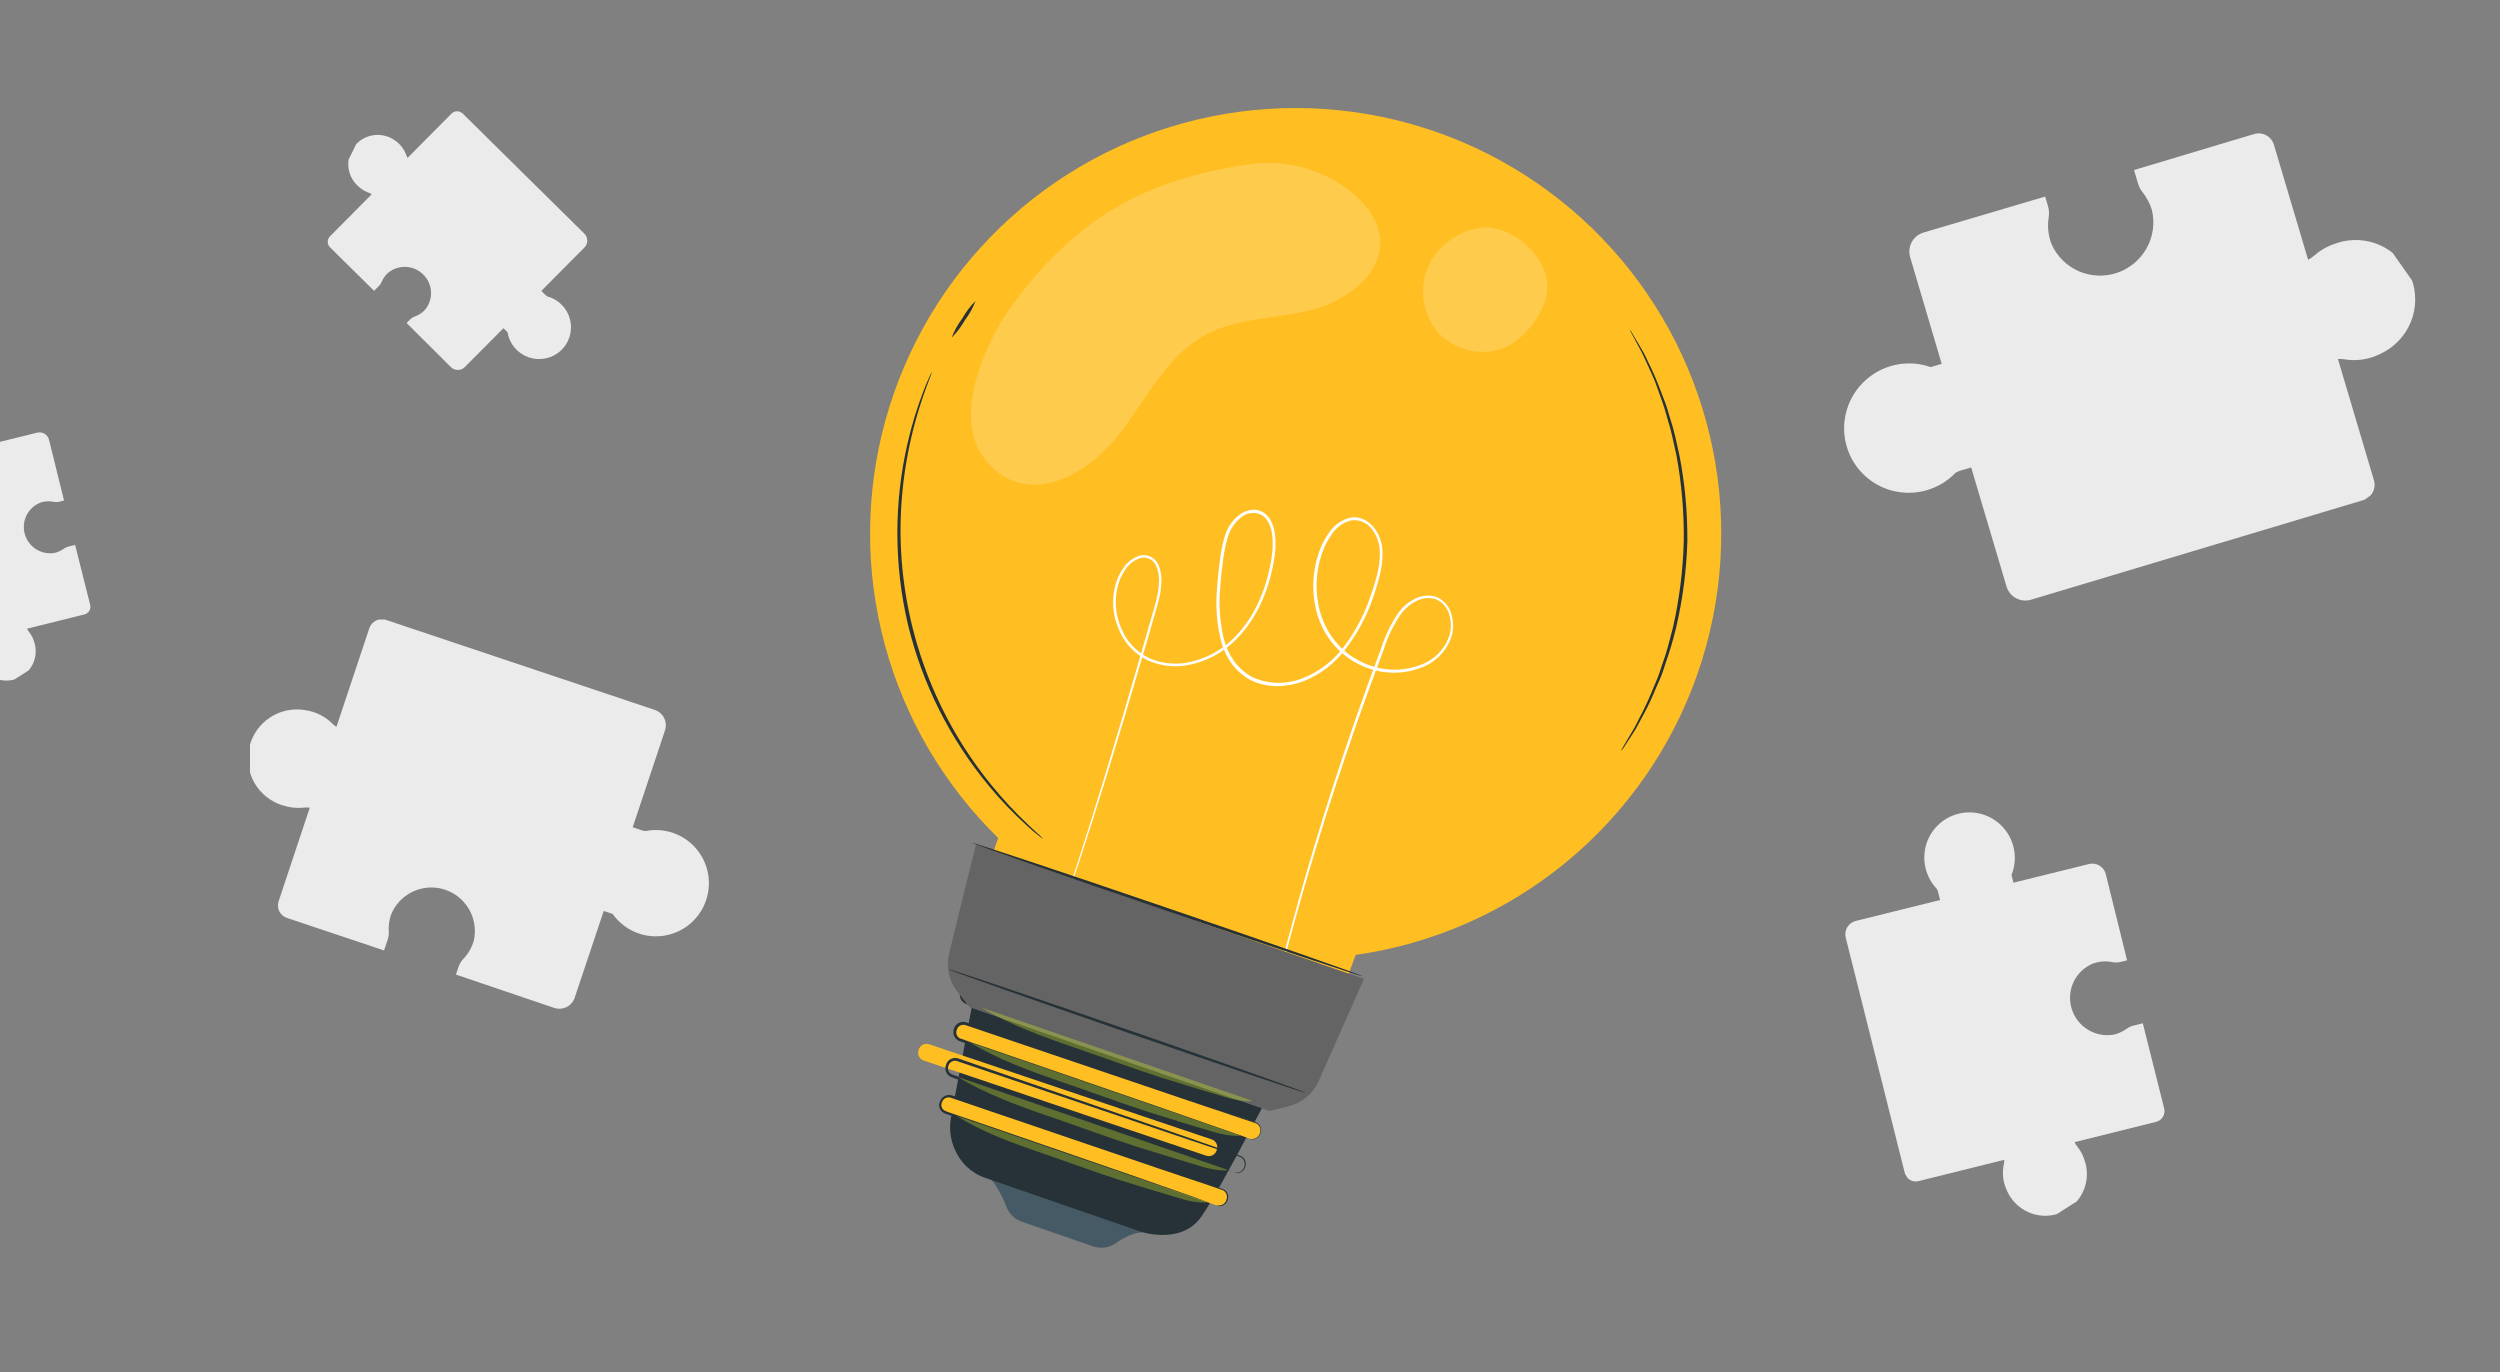 <svg width="430" height="236" viewBox="0 0 430 236" fill="none" xmlns="http://www.w3.org/2000/svg">
<rect x="0" y="0" width="430" height="236" fill="#808080" stroke="none"/>
<g clip-path="url(#clip0_2003_10)">
<path d="M48.698 138.533C49.795 138.903 50.957 139.035 52.109 138.922C52.499 138.87 52.894 138.87 53.283 138.922L47.922 155.022C47.828 155.302 47.789 155.599 47.81 155.895C47.83 156.191 47.908 156.48 48.04 156.745C48.172 157.01 48.355 157.247 48.578 157.441C48.801 157.635 49.061 157.784 49.342 157.877L66.058 163.476L66.692 161.572C66.836 161.134 66.895 160.672 66.865 160.211C66.812 159.255 66.936 158.297 67.233 157.386C67.921 155.643 69.236 154.222 70.918 153.402C72.6 152.582 74.527 152.422 76.32 152.955C78.113 153.488 79.642 154.674 80.606 156.28C81.571 157.886 81.9 159.796 81.53 161.634C81.218 162.868 80.591 164 79.712 164.919C79.331 165.312 79.042 165.783 78.864 166.301L78.425 167.631L95.336 173.363C96.035 173.594 96.796 173.538 97.455 173.208C98.113 172.878 98.614 172.301 98.849 171.603L103.843 156.68L104.997 157.069L105.385 157.212C106.336 158.551 107.63 159.607 109.131 160.271C110.631 160.934 112.282 161.18 113.91 160.982C115.538 160.784 117.082 160.15 118.381 159.146C119.679 158.142 120.684 156.806 121.289 155.279C121.893 153.751 122.076 152.088 121.817 150.465C121.558 148.842 120.867 147.319 119.817 146.057C118.768 144.794 117.397 143.839 115.851 143.291C114.305 142.743 112.64 142.623 111.032 142.944C110.787 142.914 110.544 142.862 110.307 142.79L108.826 142.289L114.382 125.626C114.615 124.926 114.56 124.161 114.231 123.501C113.901 122.841 113.324 122.339 112.625 122.105L66.375 106.619C65.808 106.431 65.189 106.477 64.655 106.745C64.121 107.014 63.715 107.484 63.526 108.052L57.868 125.022C57.608 124.853 57.364 124.658 57.143 124.439C55.897 123.213 54.296 122.414 52.569 122.156C50.453 121.771 48.27 122.212 46.468 123.389C44.667 124.566 43.384 126.39 42.882 128.486C42.38 130.582 42.698 132.791 43.77 134.659C44.842 136.527 46.587 137.913 48.647 138.533H48.698Z" fill="#EBEBEB"/>
</g>
<g clip-path="url(#clip1_2003_10)">
<path d="M401.86 41.849C400.504 42.252 399.247 42.937 398.174 43.861C397.819 44.186 397.424 44.463 396.998 44.686L391.115 24.901C391.013 24.555 390.844 24.233 390.617 23.953C390.39 23.673 390.11 23.441 389.792 23.269C389.475 23.098 389.126 22.991 388.767 22.955C388.408 22.919 388.044 22.954 387.698 23.058L367.05 29.246L367.746 31.585C367.908 32.122 368.172 32.623 368.524 33.061C369.246 33.974 369.79 35.015 370.13 36.13C370.658 38.347 370.336 40.686 369.225 42.684C368.114 44.683 366.296 46.197 364.129 46.928C361.962 47.659 359.602 47.554 357.514 46.635C355.426 45.715 353.762 44.047 352.849 41.959C352.299 40.512 352.134 38.945 352.373 37.412C352.479 36.754 352.439 36.081 352.256 35.442L351.765 33.809L330.83 40.001C329.969 40.263 329.246 40.854 328.817 41.645C328.389 42.436 328.291 43.362 328.543 44.223L333.972 62.579L332.545 63.004L332.056 63.135C330.168 62.472 328.135 62.331 326.169 62.726C324.203 63.121 322.379 64.038 320.887 65.38C319.396 66.722 318.293 68.439 317.694 70.35C317.096 72.262 317.024 74.297 317.486 76.242C317.948 78.187 318.927 79.97 320.321 81.402C321.714 82.835 323.47 83.864 325.403 84.381C327.336 84.899 329.376 84.886 331.306 84.343C333.237 83.801 334.987 82.749 336.373 81.299C336.641 81.157 336.919 81.037 337.207 80.942L339.039 80.399L345.122 100.882C345.378 101.742 345.967 102.464 346.758 102.89C347.549 103.315 348.478 103.408 349.341 103.149L406.465 86.026C407.164 85.814 407.752 85.334 408.099 84.691C408.446 84.048 408.524 83.295 408.316 82.597L402.121 61.738C402.5 61.722 402.88 61.746 403.254 61.808C405.359 62.151 407.52 61.819 409.429 60.861C411.817 59.756 413.694 57.782 414.675 55.344C415.655 52.907 415.666 50.19 414.704 47.752C413.742 45.314 411.88 43.34 409.501 42.236C407.122 41.131 404.406 40.98 401.911 41.813L401.86 41.849Z" fill="#EBEBEB"/>
</g>
<g clip-path="url(#clip2_2003_10)">
<path d="M358.65 199.936C358.411 198.975 357.972 198.075 357.36 197.296C357.144 197.038 356.963 196.752 356.82 196.448L370.838 192.963C371.083 192.902 371.313 192.794 371.516 192.645C371.719 192.495 371.89 192.306 372.02 192.09C372.15 191.873 372.235 191.633 372.272 191.383C372.309 191.133 372.296 190.878 372.234 190.633L368.564 176.003L366.907 176.416C366.526 176.512 366.167 176.68 365.85 176.912C365.188 177.388 364.444 177.736 363.654 177.938C362.087 178.237 360.463 177.937 359.101 177.097C357.739 176.257 356.739 174.939 356.296 173.4C355.854 171.862 356.002 170.216 356.711 168.786C357.42 167.355 358.639 166.245 360.127 165.673C361.156 165.334 362.257 165.269 363.321 165.484C363.777 165.58 364.249 165.573 364.702 165.465L365.858 165.174L362.194 150.343C362.038 149.733 361.648 149.209 361.109 148.884C360.57 148.56 359.925 148.462 359.316 148.611L346.312 151.824L346.06 150.813L345.985 150.467C346.508 149.168 346.671 147.751 346.457 146.364C346.243 144.978 345.66 143.673 344.769 142.588C343.879 141.503 342.714 140.678 341.396 140.199C340.079 139.72 338.658 139.605 337.284 139.866C335.91 140.127 334.633 140.756 333.587 141.684C332.542 142.613 331.767 143.807 331.344 145.142C330.921 146.477 330.865 147.903 331.183 149.27C331.501 150.637 332.181 151.894 333.15 152.908C333.241 153.1 333.316 153.298 333.374 153.502L333.695 154.801L319.184 158.403C318.575 158.555 318.051 158.943 317.729 159.483C317.407 160.022 317.312 160.669 317.466 161.28L327.623 201.754C327.749 202.249 328.066 202.675 328.504 202.938C328.943 203.201 329.466 203.28 329.961 203.156L344.739 199.488C344.738 199.753 344.709 200.018 344.654 200.278C344.347 201.738 344.511 203.259 345.12 204.624C345.816 206.328 347.137 207.703 348.81 208.466C350.483 209.229 352.381 209.322 354.116 208.727C355.851 208.132 357.289 206.893 358.137 205.265C358.984 203.637 359.176 201.743 358.673 199.973L358.65 199.936Z" fill="#EBEBEB"/>
</g>
<g clip-path="url(#clip3_2003_10)">
<path d="M5.932 110.593C5.764 109.915 5.454 109.281 5.023 108.731C4.871 108.549 4.743 108.348 4.643 108.134L14.524 105.677C14.696 105.635 14.859 105.558 15.002 105.453C15.145 105.347 15.265 105.214 15.357 105.062C15.448 104.909 15.509 104.74 15.535 104.564C15.56 104.387 15.551 104.208 15.508 104.035L12.921 93.722L11.752 94.013C11.484 94.081 11.231 94.2 11.008 94.363C10.541 94.698 10.016 94.944 9.46 95.086C8.355 95.297 7.21 95.085 6.25 94.493C5.29 93.901 4.585 92.972 4.273 91.888C3.961 90.803 4.066 89.643 4.565 88.635C5.065 87.627 5.924 86.844 6.974 86.441C7.699 86.202 8.475 86.156 9.225 86.308C9.547 86.375 9.879 86.37 10.198 86.294L11.014 86.089L8.431 75.635C8.321 75.205 8.046 74.835 7.666 74.606C7.286 74.378 6.831 74.308 6.402 74.414L-2.765 76.678L-2.942 75.966L-2.995 75.722C-2.627 74.806 -2.512 73.808 -2.663 72.83C-2.813 71.853 -3.224 70.933 -3.852 70.168C-4.48 69.403 -5.301 68.822 -6.23 68.484C-7.158 68.146 -8.16 68.065 -9.128 68.249C-10.097 68.434 -10.997 68.876 -11.734 69.531C-12.471 70.186 -13.017 71.028 -13.316 71.969C-13.614 72.91 -13.653 73.915 -13.429 74.878C-13.205 75.842 -12.726 76.728 -12.042 77.443C-11.978 77.578 -11.925 77.718 -11.885 77.862L-11.659 78.777L-21.887 81.316C-22.317 81.423 -22.686 81.697 -22.913 82.077C-23.14 82.457 -23.207 82.913 -23.098 83.344L-15.939 111.874C-15.85 112.223 -15.626 112.523 -15.317 112.709C-15.008 112.894 -14.639 112.949 -14.29 112.863L-3.874 110.276C-3.874 110.464 -3.894 110.65 -3.934 110.833C-4.149 111.863 -4.034 112.935 -3.605 113.897C-3.114 115.098 -2.183 116.067 -1.004 116.605C0.175 117.143 1.514 117.209 2.736 116.789C3.959 116.37 4.973 115.496 5.571 114.349C6.168 113.201 6.303 111.867 5.949 110.619L5.932 110.593Z" fill="#EBEBEB"/>
</g>
<g clip-path="url(#clip4_2003_10)">
<path d="M61.557 31.977C62.052 32.469 62.646 32.85 63.3 33.096C63.525 33.173 63.738 33.278 63.936 33.41L56.766 40.639C56.64 40.765 56.541 40.914 56.473 41.079C56.406 41.243 56.372 41.419 56.373 41.597C56.374 41.775 56.41 41.951 56.48 42.115C56.549 42.279 56.65 42.428 56.777 42.553L64.342 50.024L65.189 49.169C65.383 48.972 65.538 48.739 65.644 48.483C65.869 47.955 66.19 47.473 66.592 47.062C67.427 46.309 68.515 45.895 69.643 45.902C70.77 45.91 71.856 46.338 72.685 47.103C73.514 47.868 74.028 48.914 74.124 50.035C74.22 51.156 73.892 52.271 73.205 53.161C72.709 53.741 72.07 54.183 71.35 54.443C71.04 54.553 70.758 54.729 70.525 54.96L69.934 55.559L77.569 63.153C77.886 63.463 78.313 63.636 78.757 63.635C79.2 63.633 79.625 63.456 79.937 63.143L86.596 56.449L87.118 56.966L87.29 57.147C87.45 58.12 87.87 59.034 88.506 59.791C89.142 60.548 89.971 61.121 90.905 61.449C91.838 61.776 92.843 61.847 93.811 61.654C94.78 61.461 95.678 61.01 96.411 60.35C97.143 59.689 97.682 58.844 97.972 57.902C98.263 56.96 98.292 55.956 98.059 54.997C97.825 54.038 97.337 53.159 96.645 52.452C95.954 51.744 95.084 51.236 94.128 50.979C94.004 50.897 93.886 50.805 93.777 50.703L93.108 50.038L100.532 42.559C100.844 42.244 101.017 41.818 101.014 41.375C101.011 40.932 100.831 40.508 100.515 40.196L79.585 19.529C79.327 19.276 78.981 19.136 78.62 19.137C78.26 19.14 77.915 19.284 77.663 19.539L70.102 27.157C70.005 26.997 69.926 26.827 69.864 26.65C69.514 25.658 68.859 24.801 67.993 24.202C66.95 23.43 65.651 23.085 64.364 23.238C63.077 23.39 61.899 24.029 61.072 25.022C60.244 26.015 59.831 27.288 59.916 28.579C60.001 29.87 60.578 31.081 61.529 31.964L61.557 31.977Z" fill="#EBEBEB"/>
</g>
<g clip-path="url(#clip5_2003_10)">
<path d="M292.01 115.782C296.308 103.398 297.201 90.086 294.596 77.238C291.991 64.39 285.984 52.477 277.202 42.745C268.42 33.012 257.185 25.816 244.672 21.909C232.158 18.002 218.825 17.526 206.065 20.533C193.305 23.54 181.587 29.918 172.134 39.001C162.682 48.085 155.842 59.54 152.33 72.17C148.817 84.799 148.761 98.141 152.166 110.8C155.572 123.459 162.315 134.972 171.69 144.135C168.854 152.324 165.636 161.579 165.636 161.579L226.253 182.599C226.253 182.599 230.018 172.932 233.178 164.243C246.49 162.35 259.024 156.826 269.402 148.277C279.78 139.728 287.602 128.485 292.01 115.782V115.782Z" fill="#FFBE21"/>
<path d="M217.178 179.457C217.178 179.457 217.271 179.162 217.351 178.585C217.431 178.007 217.687 177.106 217.936 175.989C218.465 173.69 219.277 170.313 220.375 165.969C222.603 157.301 226.02 144.791 231.12 129.614C232.391 125.812 233.768 121.856 235.253 117.746C236.01 115.695 236.791 113.596 237.568 111.478C238.273 109.248 239.312 107.138 240.65 105.219C241.396 104.249 242.362 103.47 243.469 102.946C244.036 102.661 244.655 102.493 245.289 102.452C245.923 102.411 246.558 102.498 247.158 102.708C247.75 102.972 248.276 103.363 248.7 103.854C249.124 104.344 249.434 104.922 249.61 105.546C250 106.782 250.034 108.103 249.708 109.358C249.313 110.609 248.635 111.753 247.728 112.701C246.82 113.65 245.707 114.377 244.475 114.828C241.977 115.804 239.237 115.979 236.635 115.326C233.967 114.681 231.55 113.256 229.694 111.233C227.824 109.144 226.591 106.563 226.141 103.795C225.654 100.984 225.856 98.097 226.731 95.381C227.159 93.994 227.814 92.688 228.67 91.515C229.524 90.264 230.814 89.378 232.288 89.03C233.054 88.894 233.844 88.997 234.549 89.325C235.244 89.654 235.852 90.141 236.326 90.746C237.248 91.943 237.763 93.404 237.795 94.915C237.82 96.418 237.623 97.918 237.21 99.364C236.838 100.791 236.395 102.198 235.883 103.58C234.839 106.416 233.376 109.079 231.544 111.482C229.708 114.01 227.196 115.969 224.297 117.134C222.844 117.693 221.304 117.992 219.747 118.019C218.189 118.033 216.648 117.697 215.237 117.036C213.853 116.331 212.661 115.3 211.762 114.033C210.89 112.759 210.263 111.333 209.916 109.829C209.247 106.921 209.054 103.925 209.344 100.956C209.445 99.487 209.616 98.03 209.795 96.576C209.955 95.124 210.239 93.688 210.645 92.284C211.051 90.842 211.897 89.562 213.066 88.625C213.662 88.16 214.362 87.846 215.105 87.71C215.873 87.579 216.662 87.738 217.319 88.157C217.958 88.57 218.455 89.17 218.743 89.874C219.029 90.543 219.219 91.248 219.307 91.97C219.461 93.378 219.41 94.801 219.154 96.194C218.288 101.686 215.954 106.984 211.959 110.61C209.983 112.401 207.581 113.655 204.983 114.254C202.443 114.883 199.765 114.641 197.378 113.566C195.084 112.441 193.298 110.492 192.377 108.109C191.412 105.846 191.199 103.333 191.769 100.94C192.041 99.774 192.532 98.67 193.218 97.689C193.886 96.684 194.876 95.936 196.026 95.57C196.628 95.418 197.264 95.468 197.834 95.713C198.387 95.969 198.844 96.395 199.138 96.929C199.634 97.964 199.845 99.111 199.751 100.254C199.694 102.497 198.901 104.546 198.361 106.554C197.822 108.562 197.204 110.527 196.646 112.446C192.162 127.817 188.3 140.178 185.477 148.677C184.067 152.923 182.912 156.211 182.125 158.419C181.715 159.525 181.407 160.355 181.202 160.908C181.022 161.482 180.878 161.733 180.878 161.733C180.878 161.733 180.971 161.438 181.143 160.89C181.316 160.342 181.597 159.448 182.015 158.384C182.772 156.157 183.899 152.87 185.278 148.605C188.039 140.096 191.85 127.719 196.281 112.34C196.83 110.419 197.404 108.449 197.979 106.443C198.555 104.437 199.258 102.379 199.339 100.236C199.423 99.171 199.225 98.102 198.767 97.137C198.523 96.676 198.131 96.311 197.653 96.102C197.175 95.892 196.641 95.851 196.136 95.985C195.082 96.332 194.176 97.027 193.57 97.957C192.921 98.898 192.457 99.953 192.202 101.067C191.665 103.371 191.879 105.786 192.813 107.959C193.697 110.235 195.404 112.095 197.595 113.171C199.89 114.19 202.459 114.418 204.898 113.819C207.415 113.229 209.74 112.01 211.657 110.274C215.547 106.745 217.833 101.542 218.67 96.144C218.917 94.796 218.969 93.421 218.825 92.059C218.637 90.74 218.188 89.311 217.064 88.614C216.481 88.299 215.814 88.173 215.157 88.254C214.499 88.334 213.882 88.616 213.392 89.062C212.313 89.94 211.533 91.133 211.16 92.474C210.764 93.849 210.486 95.256 210.328 96.679C210.129 98.108 209.96 99.556 209.89 101.017C209.611 103.93 209.803 106.869 210.459 109.722C210.808 111.144 211.414 112.491 212.248 113.695C213.103 114.888 214.23 115.859 215.536 116.527C216.897 117.123 218.364 117.438 219.849 117.451C221.334 117.464 222.806 117.177 224.177 116.605C226.967 115.49 229.389 113.617 231.17 111.197C232.963 108.828 234.394 106.205 235.416 103.415C236.398 100.647 237.424 97.8 237.334 94.936C237.316 93.523 236.84 92.153 235.976 91.034C235.58 90.48 235.04 90.045 234.415 89.775C233.789 89.504 233.102 89.41 232.427 89.501C231.086 89.832 229.914 90.648 229.139 91.793C228.319 92.916 227.69 94.168 227.278 95.498C226.427 98.13 226.23 100.931 226.703 103.657C227.132 106.334 228.322 108.831 230.129 110.851C231.918 112.803 234.245 114.181 236.817 114.809C239.323 115.448 241.967 115.285 244.377 114.343C245.542 113.925 246.596 113.243 247.455 112.351C248.314 111.46 248.956 110.382 249.331 109.202C249.637 108.033 249.61 106.802 249.254 105.647C249.095 105.091 248.817 104.576 248.44 104.137C248.063 103.698 247.596 103.347 247.069 103.106C246.527 102.916 245.951 102.838 245.377 102.875C244.803 102.913 244.243 103.066 243.729 103.325C242.684 103.82 241.771 104.555 241.062 105.469C239.747 107.349 238.727 109.419 238.037 111.607C237.249 113.731 236.47 115.821 235.716 117.864C234.209 121.967 232.818 125.916 231.544 129.71C226.404 144.866 222.93 157.349 220.644 165.998C219.515 170.323 218.67 173.717 218.112 175.989C217.838 177.125 217.621 177.993 217.477 178.569C217.333 179.144 217.178 179.457 217.178 179.457Z" fill="white"/>
<path d="M179.426 144.317C179.426 144.317 179.177 144.137 178.676 143.757C178.175 143.377 177.528 142.84 176.704 142.071C174.344 139.952 172.144 137.662 170.122 135.218C163.397 127.125 158.618 117.598 156.153 107.368C153.761 97.123 153.744 86.467 156.105 76.216C156.811 73.12 157.743 70.081 158.893 67.121C159.28 66.066 159.664 65.288 159.892 64.739C160.004 64.463 160.135 64.194 160.284 63.936C160.217 64.223 160.129 64.505 160.019 64.779C159.841 65.344 159.471 66.136 159.118 67.201C156.455 74.589 155.029 82.366 154.896 90.218C154.686 106.497 160.198 122.334 170.47 134.966C172.459 137.418 174.609 139.735 176.905 141.903C177.704 142.691 178.34 143.234 178.8 143.657C179.029 143.857 179.238 144.078 179.426 144.317V144.317Z" fill="#263238"/>
<path d="M167.795 51.759C167.341 52.947 166.721 54.066 165.953 55.081C165.337 56.177 164.574 57.184 163.686 58.074C164.14 56.886 164.761 55.767 165.528 54.752C166.144 53.656 166.907 52.649 167.795 51.759V51.759Z" fill="#263238"/>
<path d="M278.792 129.194C278.889 128.952 279.009 128.719 279.149 128.5C279.437 128.025 279.807 127.382 280.28 126.585L281.103 125.204C281.394 124.693 281.661 124.11 281.972 123.504C282.71 122.136 283.378 120.731 283.973 119.296C284.314 118.476 284.655 117.657 285.005 116.84C285.354 116.024 285.64 115.029 285.976 114.079C286.687 112.171 287.183 110.066 287.766 107.858C288.852 103.032 289.469 98.112 289.609 93.166C289.672 88.22 289.257 83.278 288.367 78.412C287.871 76.189 287.466 74.06 286.833 72.128C286.537 71.154 286.308 70.202 285.983 69.321L285.076 66.756C284.525 65.119 283.814 63.727 283.261 62.478C282.966 61.857 282.718 61.26 282.455 60.742L281.696 59.326L280.645 57.364C280.515 57.138 280.403 56.902 280.312 56.657C280.472 56.862 280.614 57.08 280.736 57.31L281.873 59.234L282.685 60.629C282.959 61.142 283.263 61.738 283.525 62.348C284.228 63.749 284.859 65.184 285.415 66.65C285.725 67.461 286.05 68.314 286.394 69.191C286.739 70.069 286.971 71.041 287.278 72.008C287.937 73.949 288.367 76.058 288.866 78.328C289.811 83.213 290.265 88.18 290.224 93.156C290.073 98.136 289.427 103.089 288.296 107.942C287.787 110.055 287.168 112.14 286.442 114.188C286.137 115.158 285.839 116.102 285.438 116.967C285.036 117.832 284.7 118.663 284.356 119.463C283.737 120.896 283.043 122.295 282.277 123.655C281.946 124.264 281.665 124.834 281.366 125.342C281.067 125.851 280.761 126.292 280.5 126.71C279.99 127.476 279.587 128.109 279.282 128.579C279.138 128.798 278.974 129.004 278.792 129.194V129.194Z" fill="#263238"/>
<g opacity="0.2">
<path d="M237.39 41.187C237.194 37.863 234.716 34.636 231.294 32.17C226.351 28.707 220.244 27.328 214.292 28.331C196.764 31.026 185.073 37.55 174.084 52.505C170.359 57.57 166.246 66.636 167.1 73.169C167.28 74.798 167.794 76.372 168.609 77.792C169.425 79.213 170.526 80.45 171.841 81.426C178.853 86.413 187.739 80.97 192.623 74.547C197.217 68.579 200.679 61.226 207.3 57.62C212.742 54.698 219.295 54.842 225.317 53.373C231.339 51.904 237.746 47.387 237.39 41.187Z" fill="white"/>
</g>
<g opacity="0.2">
<path d="M266.054 48.103C265.047 42.792 259.27 38.74 254.974 39.14C253.186 39.347 251.467 39.957 249.948 40.923C248.429 41.89 247.149 43.188 246.203 44.72C245.124 46.609 244.632 48.777 244.791 50.947C244.95 53.117 245.753 55.189 247.097 56.9C248.509 58.554 250.407 59.719 252.521 60.231C254.634 60.743 256.855 60.575 258.867 59.752C262.814 58.019 266.867 52.353 266.054 48.103Z" fill="white"/>
</g>
<path d="M170.35 202.614C171.488 204.104 172.409 205.748 173.085 207.497C173.305 208.112 173.661 208.67 174.126 209.128C174.592 209.586 175.156 209.932 175.775 210.141L187.977 214.36C188.645 214.6 189.362 214.672 190.065 214.57C190.767 214.468 191.434 214.195 192.007 213.775C193.365 212.757 195.509 211.745 197.299 211.975L170.35 202.614Z" fill="#455A64"/>
<path d="M168.893 164.068C168.813 164.321 165.039 184.355 163.603 192.012C163.293 193.561 163.374 195.163 163.839 196.674C164.304 198.184 165.138 199.554 166.265 200.662C167.184 201.534 168.282 202.196 169.482 202.601L196.167 211.831C196.167 211.831 203.136 214.247 206.633 209.259C210.313 204.013 221.384 182.198 221.384 182.198L168.893 164.068Z" fill="#263238"/>
<path d="M209.208 207.317L162.664 191.402C162.313 191.281 162.023 191.027 161.859 190.694C161.695 190.361 161.669 189.977 161.787 189.624L161.832 189.481C161.952 189.13 162.207 188.84 162.54 188.676C162.873 188.512 163.257 188.486 163.609 188.604L210.154 204.519C210.328 204.579 210.489 204.673 210.628 204.795C210.766 204.917 210.88 205.065 210.961 205.231C211.042 205.397 211.09 205.577 211.101 205.761C211.113 205.946 211.088 206.13 211.028 206.305L210.983 206.448C210.923 206.622 210.83 206.782 210.709 206.92C210.588 207.057 210.44 207.17 210.276 207.25C210.111 207.331 209.932 207.379 209.749 207.39C209.565 207.401 209.382 207.377 209.208 207.317V207.317Z" fill="#FFBE21"/>
<path d="M209.209 207.316C209.559 207.403 209.928 207.366 210.253 207.209C210.442 207.109 210.606 206.968 210.733 206.797C210.861 206.626 210.949 206.428 210.991 206.218C211.065 205.943 211.048 205.651 210.943 205.386C210.837 205.121 210.649 204.896 210.407 204.747C207.912 203.841 204.114 202.627 199.519 201.061L163.527 188.809C163.343 188.748 163.147 188.732 162.956 188.764C162.765 188.796 162.585 188.875 162.431 188.992C162.28 189.11 162.162 189.264 162.086 189.44C161.993 189.616 161.933 189.807 161.909 190.005C161.904 190.194 161.946 190.382 162.029 190.552C162.113 190.722 162.236 190.869 162.389 190.981C162.771 191.177 163.172 191.334 163.585 191.45L168.605 193.168L178.146 196.449L194.296 202.022L205.149 205.817L208.097 206.874L208.873 207.118C208.963 207.134 209.051 207.162 209.134 207.2C209.044 207.186 208.956 207.158 208.873 207.118L208.097 206.874L205.104 205.932L194.206 202.28L178.024 196.809L168.474 193.554L163.455 191.835L162.856 191.647C162.616 191.575 162.387 191.469 162.177 191.331C161.974 191.183 161.808 190.989 161.691 190.766C161.575 190.543 161.512 190.297 161.507 190.045C161.542 189.789 161.62 189.541 161.738 189.312C161.904 188.936 162.205 188.637 162.581 188.473C162.956 188.308 163.38 188.29 163.769 188.422L199.724 200.792C204.323 202.406 208.031 203.638 210.567 204.621C210.838 204.796 211.044 205.054 211.156 205.357C211.268 205.659 211.279 205.99 211.188 206.299C211.134 206.523 211.032 206.732 210.887 206.911C210.743 207.09 210.56 207.234 210.353 207.334C210.176 207.426 209.978 207.473 209.779 207.47C209.579 207.467 209.383 207.414 209.209 207.316Z" fill="#263238"/>
<path d="M158.042 180.491L157.991 180.642C157.745 181.373 158.138 182.165 158.869 182.412L207.476 198.782C208.207 199.028 208.999 198.635 209.245 197.904L209.296 197.753C209.542 197.022 209.149 196.229 208.418 195.983L159.811 179.613C159.08 179.367 158.288 179.76 158.042 180.491Z" fill="#FFBE21"/>
<path d="M212.269 201.654C212.631 201.745 213.014 201.7 213.346 201.53C213.54 201.42 213.705 201.267 213.831 201.083C213.956 200.899 214.038 200.689 214.069 200.469C214.127 200.178 214.086 199.876 213.953 199.611C213.82 199.346 213.602 199.133 213.334 199.005L202.003 195.199L164.628 182.511C164.342 182.416 164.03 182.434 163.757 182.562C163.484 182.69 163.27 182.918 163.16 183.199C163.08 183.389 163.04 183.595 163.045 183.802C163.049 184.005 163.11 184.204 163.219 184.375C163.328 184.547 163.483 184.685 163.665 184.775C164.012 184.94 164.508 185.041 164.956 185.237L170.201 187.036L180.11 190.441L196.888 196.23L208.176 200.172L211.242 201.266L212.072 201.573L212.342 201.658C212.249 201.643 212.158 201.614 212.072 201.573L211.229 201.308L208.126 200.332L196.784 196.531L179.975 190.843L170.048 187.46L164.801 185.67C164.338 185.524 163.958 185.405 163.437 185.176C163.194 185.04 162.99 184.844 162.844 184.607C162.698 184.369 162.615 184.099 162.603 183.82C162.6 183.548 162.653 183.277 162.76 183.027C162.855 182.763 163.018 182.53 163.233 182.35C163.45 182.17 163.71 182.048 163.987 181.996C164.264 181.944 164.551 181.963 164.818 182.052L202.146 194.892C206.924 196.553 210.769 197.883 213.449 198.847C213.75 198.995 213.992 199.24 214.135 199.542C214.279 199.845 214.316 200.187 214.241 200.514C214.2 200.748 214.106 200.971 213.965 201.163C213.824 201.355 213.641 201.511 213.429 201.62C213.254 201.723 213.056 201.779 212.853 201.785C212.651 201.791 212.45 201.746 212.269 201.654V201.654Z" fill="#263238"/>
<path d="M164.337 176.899L164.286 177.05C164.036 177.779 164.426 178.573 165.156 178.823L214.94 195.845C215.669 196.095 216.463 195.706 216.713 194.976L216.764 194.825C217.014 194.095 216.625 193.301 215.895 193.052L166.111 176.029C165.381 175.78 164.587 176.169 164.337 176.899Z" fill="#FFBE21"/>
<path d="M214.978 195.872C215.351 195.961 215.743 195.909 216.08 195.727C216.272 195.607 216.436 195.446 216.558 195.256C216.681 195.065 216.759 194.85 216.788 194.625C216.834 194.326 216.777 194.02 216.625 193.758C216.473 193.496 216.236 193.294 215.953 193.185L204.335 189.289L166.066 176.32C165.871 176.256 165.663 176.243 165.461 176.284C165.26 176.325 165.073 176.417 164.918 176.552C164.766 176.686 164.652 176.858 164.586 177.049C164.505 177.244 164.47 177.456 164.484 177.666C164.501 177.864 164.568 178.053 164.678 178.218C164.788 178.382 164.939 178.516 165.115 178.606C165.52 178.733 166.017 178.89 166.451 179.073L171.822 180.911L181.974 184.402L199.144 190.324L210.709 194.361L213.842 195.477L214.672 195.785L214.959 195.875L214.672 195.785L213.829 195.519L210.65 194.519L199.04 190.625L181.832 184.793L171.678 181.338L166.307 179.5C165.835 179.352 165.413 179.219 164.912 179.015C164.655 178.892 164.434 178.705 164.27 178.472C164.107 178.238 164.006 177.967 163.978 177.683C163.96 177.406 164.003 177.129 164.104 176.87C164.246 176.458 164.545 176.119 164.935 175.926C165.325 175.733 165.776 175.702 166.189 175.84L204.403 188.985L215.976 193.025C216.294 193.151 216.559 193.383 216.725 193.682C216.891 193.981 216.949 194.329 216.887 194.665C216.85 194.908 216.758 195.14 216.617 195.341C216.477 195.543 216.292 195.709 216.076 195.828C215.909 195.919 215.723 195.97 215.532 195.977C215.342 195.985 215.152 195.949 214.978 195.872V195.872Z" fill="#263238"/>
<path d="M218.06 190.233L166.263 172.517C166.088 172.458 165.927 172.366 165.789 172.245C165.651 172.123 165.538 171.976 165.457 171.811C165.376 171.646 165.329 171.466 165.318 171.283C165.307 171.099 165.333 170.915 165.394 170.742L165.442 170.59C165.501 170.417 165.594 170.256 165.715 170.119C165.837 169.981 165.984 169.869 166.149 169.788C166.314 169.707 166.493 169.66 166.676 169.649C166.859 169.637 167.043 169.662 167.216 169.721L219.013 187.438C219.187 187.497 219.347 187.591 219.485 187.712C219.622 187.833 219.735 187.981 219.815 188.145C219.896 188.31 219.943 188.489 219.955 188.672C219.966 188.856 219.941 189.039 219.882 189.213L219.837 189.356C219.717 189.707 219.462 189.997 219.129 190.161C218.796 190.326 218.412 190.351 218.06 190.233Z" fill="#FFBE21"/>
<path d="M218.059 190.234C218.444 190.329 218.851 190.271 219.194 190.072C219.39 189.941 219.553 189.767 219.671 189.563C219.79 189.36 219.861 189.132 219.879 188.897C219.906 188.582 219.82 188.267 219.636 188.009C219.453 187.751 219.183 187.566 218.876 187.488L206.831 183.448L167.144 169.95C166.942 169.88 166.725 169.867 166.516 169.913C166.307 169.958 166.115 170.06 165.96 170.207C165.814 170.366 165.705 170.555 165.64 170.76C165.576 170.966 165.557 171.183 165.586 171.396C165.625 171.602 165.718 171.794 165.855 171.953C165.992 172.112 166.169 172.231 166.367 172.3L167.801 172.751L173.363 174.659L183.891 178.278L201.706 184.421L213.706 188.605L216.955 189.766L217.785 190.073C217.887 190.09 217.987 190.121 218.08 190.166L216.925 189.803L213.641 188.723L201.596 184.683L183.752 178.632L173.213 175.047L167.64 173.145L166.206 172.694C165.927 172.599 165.679 172.431 165.487 172.208C165.295 171.984 165.166 171.714 165.114 171.424C165.064 171.122 165.098 170.812 165.21 170.528C165.289 170.245 165.443 169.989 165.656 169.788C165.871 169.573 166.141 169.422 166.437 169.351C166.732 169.28 167.041 169.293 167.33 169.387L206.975 183.021L218.967 187.202C219.308 187.297 219.605 187.511 219.804 187.804C220.004 188.098 220.093 188.452 220.056 188.805C220.029 189.057 219.944 189.299 219.809 189.513C219.674 189.728 219.492 189.909 219.277 190.043C219.007 190.199 218.691 190.257 218.383 190.206C218.277 190.231 218.168 190.241 218.059 190.234V190.234Z" fill="#263238"/>
<path d="M167.86 145.293C167.704 145.79 164.748 157.834 163.245 164.024C162.972 165.146 162.956 166.314 163.2 167.442C163.444 168.57 163.94 169.629 164.652 170.537L166.758 173.238L218.365 191.09L221.653 190.271C222.786 189.991 223.84 189.456 224.734 188.706C225.629 187.956 226.34 187.012 226.813 185.945L234.605 168.371L167.86 145.293Z" fill="#656464"/>
<g opacity="0.3">
<path d="M164.429 191.892C169.011 194.733 173.929 196.54 179.395 198.399C183.804 199.907 188.087 201.523 192.9 203.074C196.441 204.189 199.714 205.154 203.263 206.215C205.042 206.775 207.148 206.974 207.622 206.734L164.429 191.892Z" fill="#E0FF21"/>
</g>
<g opacity="0.3">
<path d="M164.677 185.214C169.642 188.194 174.953 190.134 180.842 192.154C185.594 193.779 190.211 195.51 195.398 197.197C199.209 198.397 202.741 199.452 206.557 200.607C208.48 201.212 210.726 201.465 211.24 201.246L164.677 185.214Z" fill="#E0FF21"/>
</g>
<g opacity="0.3">
<path d="M166.754 179.261C171.719 182.241 177.03 184.181 182.919 186.201C187.671 187.826 192.288 189.557 197.475 191.244C201.286 192.444 204.802 193.55 208.634 194.654C210.557 195.259 212.812 195.514 213.317 195.293L166.754 179.261Z" fill="#E0FF21"/>
</g>
<g opacity="0.3">
<path d="M168.797 173.296C173.771 176.279 179.073 178.216 184.962 180.236C189.714 181.861 194.331 183.592 199.518 185.279C203.329 186.479 206.861 187.535 210.677 188.689C212.6 189.294 214.855 189.549 215.36 189.328L168.797 173.296Z" fill="#E0FF21"/>
</g>
<path d="M224.684 187.999C224.644 188.126 210.804 183.456 193.782 177.562C176.76 171.668 162.992 166.799 163.041 166.675C163.089 166.551 176.909 171.224 193.942 177.112C210.976 183 224.732 187.875 224.684 187.999Z" fill="#263238"/>
<path d="M234.358 167.914C234.316 168.049 219.268 163.036 200.752 156.709C182.235 150.382 167.264 145.152 167.301 145.006C167.338 144.86 182.391 149.884 200.908 156.211C219.425 162.538 234.395 167.768 234.358 167.914Z" fill="#263238"/>
</g>
<defs>
<clipPath id="clip0_2003_10">
<rect width="79" height="67" fill="white" transform="translate(43 106.558)"/>
</clipPath>
<clipPath id="clip1_2003_10">
<rect width="96.654" height="81.45" fill="white" transform="translate(429.909 69.648) rotate(144.912)"/>
</clipPath>
<clipPath id="clip2_2003_10">
<rect width="67.632" height="56.993" fill="white" transform="translate(338.328 218.661) rotate(-122.49)"/>
</clipPath>
<clipPath id="clip3_2003_10">
<rect width="47.674" height="40.175" fill="white" transform="translate(-8.393 123.792) rotate(-122.49)"/>
</clipPath>
<clipPath id="clip4_2003_10">
<rect width="47.674" height="40.175" fill="white" transform="translate(66.948 13.26) rotate(26.236)"/>
</clipPath>
<clipPath id="clip5_2003_10">
<rect width="146.403" height="200.59" fill="white" transform="translate(175) rotate(17.467)"/>
</clipPath>
</defs>
</svg>
